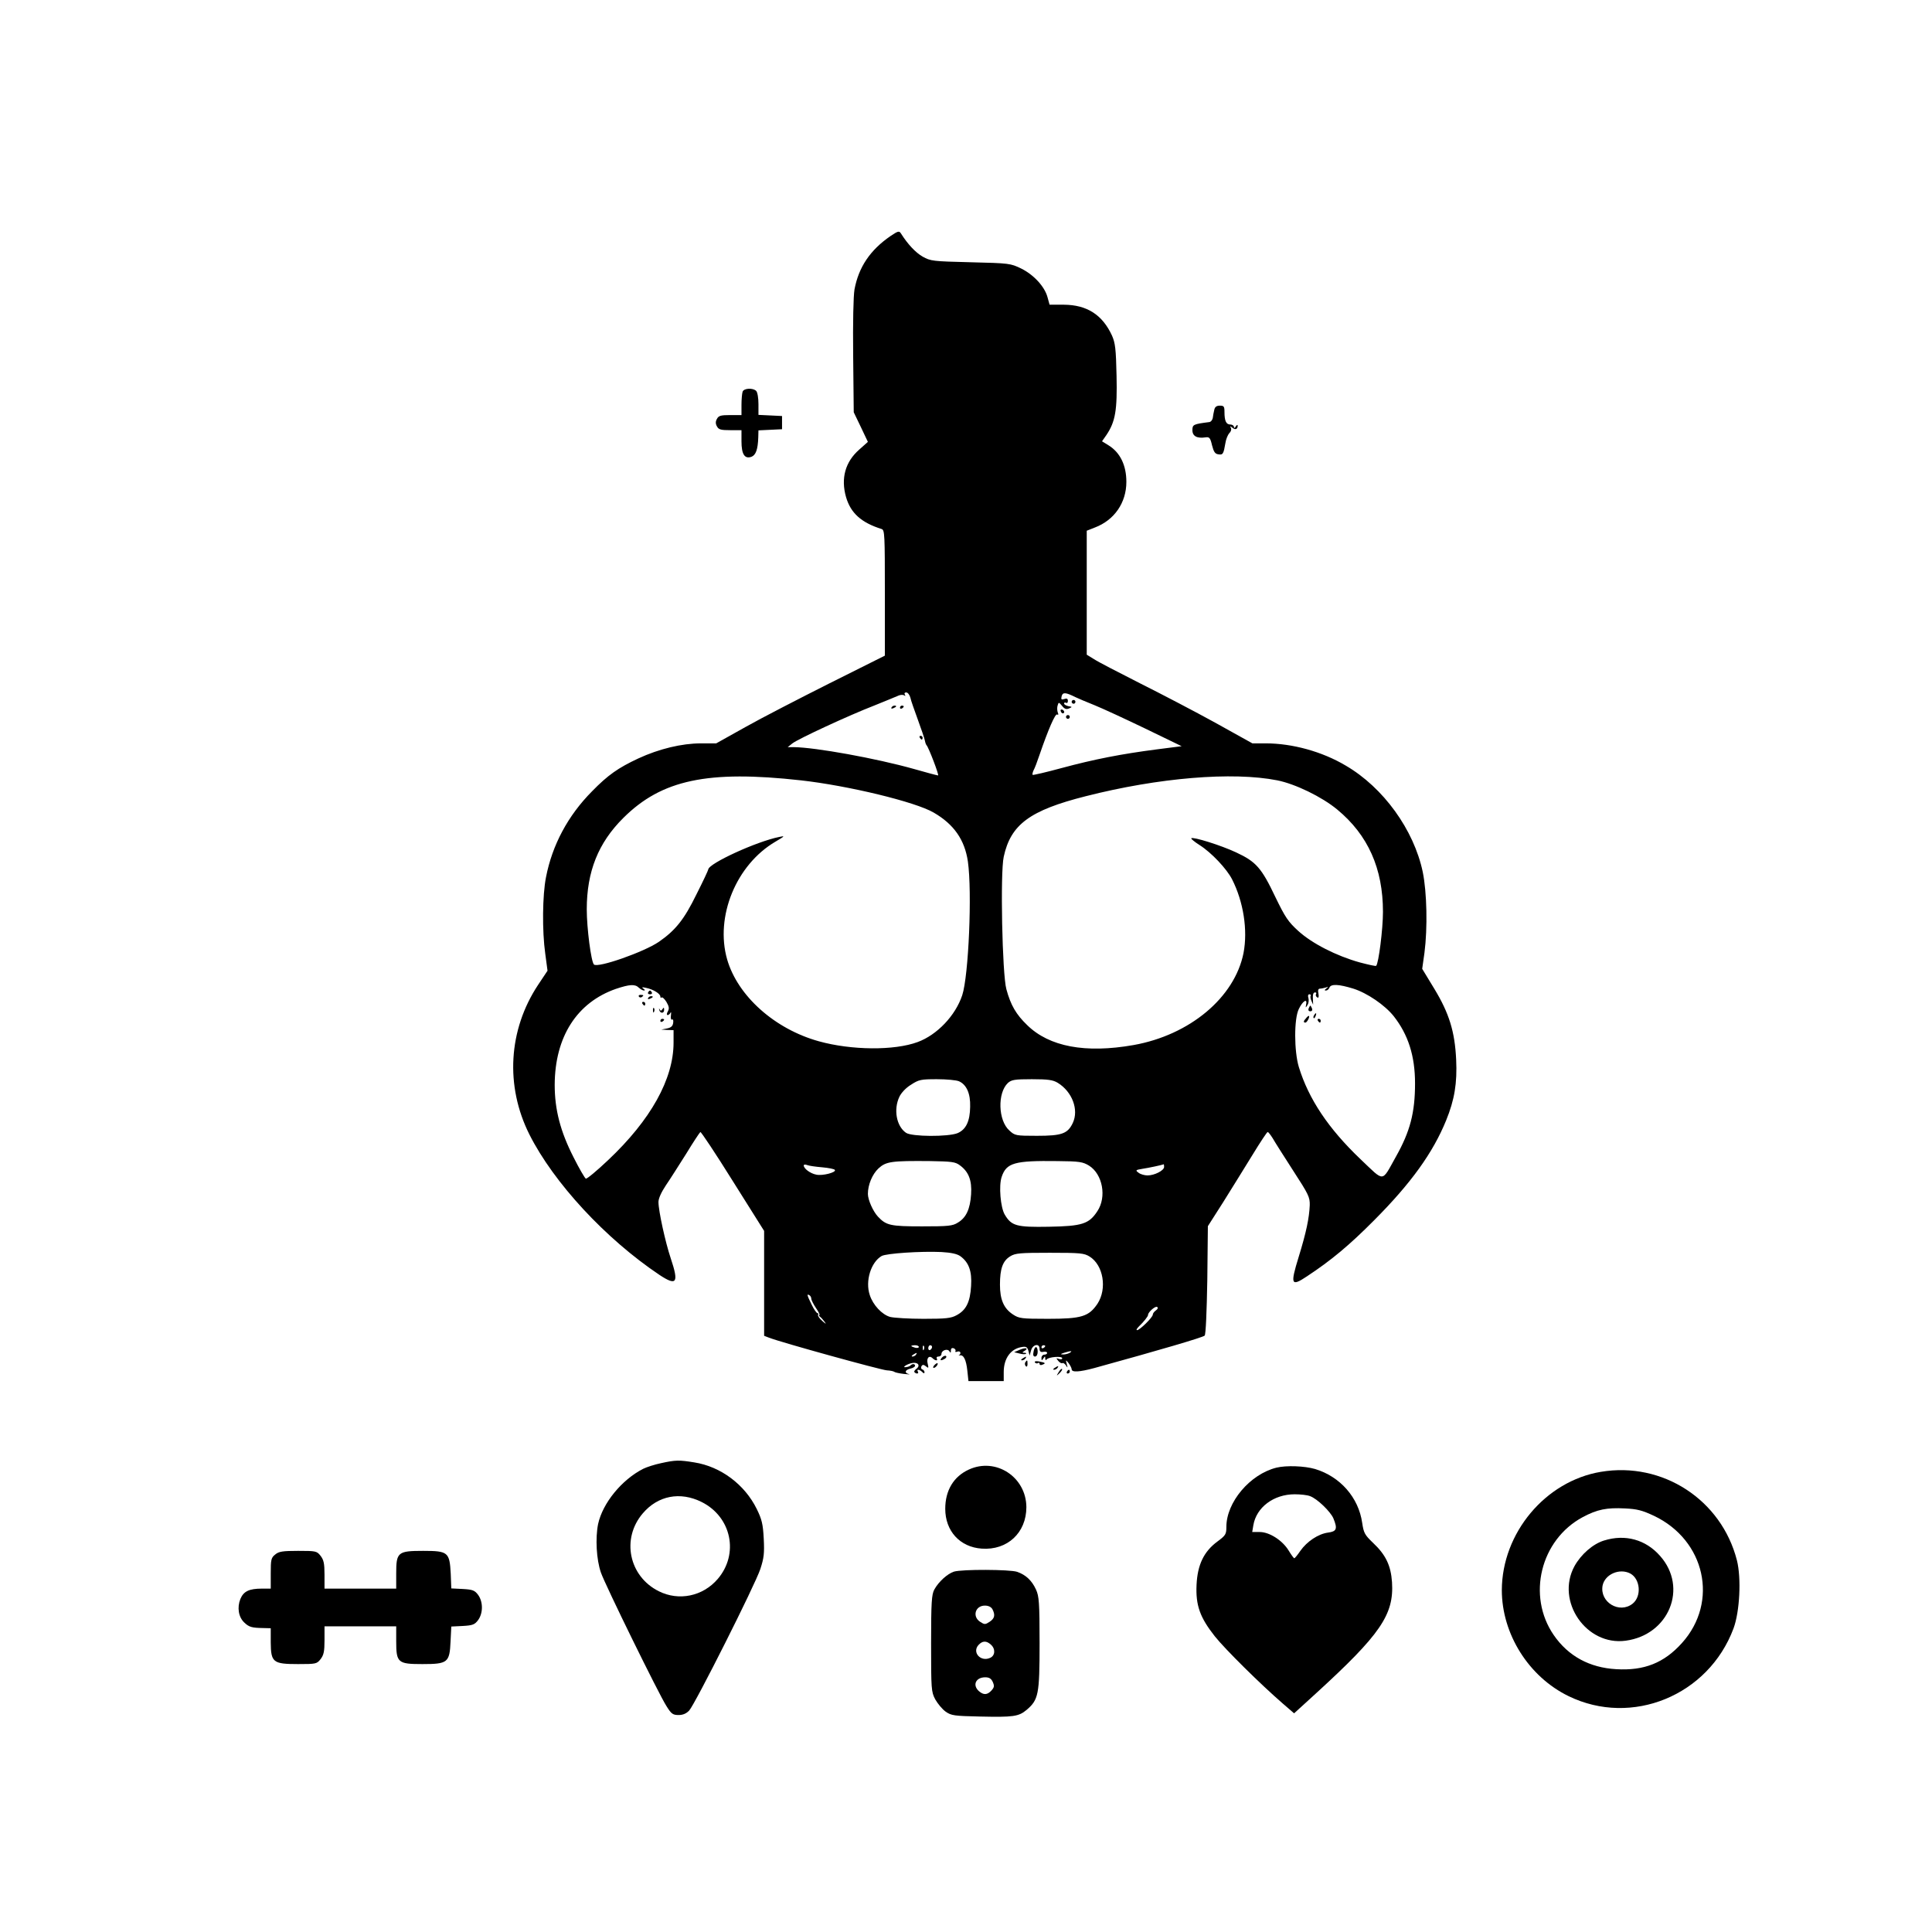 <?xml version="1.0" standalone="no"?>
<!DOCTYPE svg PUBLIC "-//W3C//DTD SVG 20010904//EN"
 "http://www.w3.org/TR/2001/REC-SVG-20010904/DTD/svg10.dtd">
<svg version="1.0" xmlns="http://www.w3.org/2000/svg"
 width="1024pt" height="1024pt" viewBox="0 0 1024 1024"
 preserveAspectRatio="xMidYMid meet">

<g transform="translate(0,1024) scale(0.1,-0.1)"
fill="#000000" stroke="none">
<path d="M4720 8989 c-108 -74 -169 -165 -191 -283 -6 -36 -9 -172 -7 -355 l3
-296 38 -79 37 -78 -46 -41 c-74 -65 -98 -152 -70 -251 25 -86 81 -136 189
-170 16 -5 17 -30 17 -338 l0 -333 -292 -146 c-161 -81 -363 -185 -448 -233
l-154 -86 -81 0 c-101 0 -222 -29 -332 -80 -107 -50 -161 -88 -245 -174 -128
-129 -211 -285 -244 -455 -19 -94 -21 -286 -4 -406 l12 -90 -50 -75 c-158
-239 -175 -536 -46 -793 129 -256 404 -553 689 -744 92 -61 104 -43 60 88 -28
83 -65 251 -65 298 0 19 15 52 39 88 22 32 70 108 108 168 37 61 71 112 75
115 3 3 81 -114 172 -260 l166 -264 0 -278 0 -278 26 -10 c67 -26 593 -171
624 -173 19 -1 37 -5 40 -8 3 -3 25 -8 50 -11 25 -3 37 -3 28 -1 -26 6 -22 22
7 29 14 3 25 10 25 15 0 11 -14 12 -24 2 -3 -4 -14 -8 -23 -9 -25 -4 -1 14 28
21 33 8 50 -12 26 -30 -9 -7 -14 -15 -10 -18 10 -11 25 -8 18 3 -9 14 8 13 23
-2 8 -8 12 -9 12 -1 0 6 -5 13 -12 15 -6 2 -8 10 -4 17 6 9 11 9 24 -1 13 -11
15 -10 9 14 -8 30 8 47 26 29 14 -14 30 -15 22 -1 -3 6 1 10 9 10 9 0 16 6 16
14 0 19 32 30 42 14 6 -10 8 -9 8 4 0 11 5 15 15 12 8 -4 12 -10 9 -15 -3 -5
2 -6 10 -3 16 6 23 -10 9 -19 -5 -2 -3 -2 4 -1 20 5 34 -23 40 -80 l6 -56 93
0 94 0 0 48 c0 73 38 125 99 133 20 3 26 -1 32 -21 l6 -25 8 28 c9 32 45 39
45 8 0 -14 6 -19 20 -16 11 2 20 0 20 -6 0 -5 -7 -9 -15 -9 -8 0 -15 -8 -15
-17 0 -15 2 -16 10 -3 9 13 10 13 10 0 0 -9 3 -11 8 -5 10 13 82 19 82 6 0 -6
-8 -7 -17 -4 -16 6 -16 5 -4 -10 7 -9 17 -14 22 -12 4 3 13 -3 19 -12 9 -15
10 -14 4 7 -6 24 -6 24 10 5 8 -11 16 -26 16 -32 0 -18 42 -15 120 6 349 96
574 162 585 172 6 6 11 125 14 295 l3 285 81 127 c44 70 113 182 155 250 41
67 77 122 81 122 4 0 15 -15 26 -32 10 -18 59 -95 108 -171 83 -128 90 -142
89 -185 -3 -68 -18 -142 -59 -275 -45 -146 -40 -158 44 -102 129 85 225 165
358 299 194 195 310 356 380 528 44 108 59 197 53 322 -7 148 -37 245 -115
374 l-65 107 12 85 c17 132 13 320 -9 428 -47 224 -209 448 -408 564 -126 75
-284 118 -425 118 l-70 0 -196 109 c-109 60 -289 154 -401 210 -112 57 -221
113 -242 127 l-39 24 0 329 0 328 43 17 c103 39 167 131 167 242 0 88 -33 156
-95 194 l-34 21 23 33 c48 71 58 132 54 314 -3 143 -7 174 -24 213 -51 111
-133 163 -255 164 l-76 0 -11 40 c-15 56 -73 119 -140 152 -56 27 -62 28 -267
33 -201 5 -212 6 -255 30 -38 22 -79 66 -115 123 -9 14 -15 13 -55 -14z m105
-2446 c3 -16 22 -68 40 -118 18 -49 35 -99 37 -110 2 -11 6 -22 9 -25 10 -9
68 -160 61 -160 -4 0 -61 15 -127 34 -202 57 -525 115 -638 116 l-32 0 25 20
c31 24 298 148 435 201 55 22 110 45 122 50 11 6 27 8 34 4 8 -5 10 -4 5 3 -4
7 -1 12 7 12 8 0 18 -12 22 -27z m875 2 c14 -7 60 -26 102 -43 42 -17 163 -73
269 -124 l192 -93 -133 -17 c-185 -24 -330 -52 -504 -99 -81 -22 -150 -38
-153 -36 -2 3 0 13 5 24 6 10 20 47 32 83 46 134 83 219 93 213 7 -4 8 0 3 12
-3 10 -4 26 0 37 5 17 6 17 23 -3 13 -17 23 -20 37 -14 18 8 18 9 -3 12 -13 3
-23 9 -23 14 0 6 5 7 10 4 6 -3 10 1 10 10 0 12 -6 15 -19 10 -16 -5 -18 -2
-14 15 6 22 21 21 73 -5z m-1455 -441 c250 -28 607 -114 704 -171 107 -62 164
-144 181 -259 23 -162 4 -606 -30 -709 -36 -108 -133 -210 -236 -248 -124 -46
-351 -44 -524 4 -234 65 -430 240 -486 434 -65 227 48 502 256 624 51 30 52
32 20 25 -120 -24 -373 -140 -376 -172 0 -4 -28 -64 -63 -133 -65 -133 -111
-190 -199 -251 -79 -54 -324 -140 -344 -120 -15 15 -38 193 -38 292 0 201 61
353 194 485 203 202 447 254 941 199z m2525 0 c95 -19 236 -87 318 -155 163
-135 242 -312 242 -542 0 -92 -23 -273 -36 -286 -2 -3 -41 6 -87 18 -125 35
-252 100 -325 166 -55 50 -70 73 -122 180 -74 156 -103 188 -208 237 -81 38
-229 84 -238 75 -3 -2 17 -19 44 -36 63 -40 143 -125 172 -181 61 -120 84
-270 61 -391 -47 -236 -285 -435 -583 -488 -255 -45 -447 -9 -564 106 -58 56
-87 105 -110 190 -22 79 -33 618 -14 702 37 171 138 246 435 321 385 98 777
131 1015 84z m-3384 -1099 c9 -8 21 -15 27 -15 7 0 6 4 -3 10 -11 8 -7 9 15 4
38 -8 75 -31 75 -46 0 -6 3 -8 7 -5 3 4 15 -7 25 -23 14 -24 16 -35 8 -50 -7
-12 -7 -20 -1 -20 5 0 12 6 15 13 3 6 4 0 2 -15 -2 -15 1 -25 6 -22 5 4 8 -4
6 -17 -2 -17 -11 -26 -33 -30 l-30 -6 33 -2 32 -1 0 -66 c0 -193 -121 -410
-347 -623 -59 -56 -112 -100 -118 -98 -5 2 -35 53 -65 113 -70 137 -100 253
-100 384 1 255 118 437 325 509 72 24 101 26 121 6z m3787 -5 c73 -23 167 -87
214 -146 77 -98 113 -211 113 -356 0 -155 -26 -255 -101 -388 -78 -139 -58
-137 -188 -14 -170 162 -275 319 -327 489 -25 83 -26 255 0 307 20 42 46 59
39 25 -4 -20 -3 -20 7 -4 6 9 8 26 5 37 -4 12 -2 20 5 20 6 0 9 -3 7 -7 -3 -5
-1 -17 4 -28 l9 -20 -1 20 c-2 35 1 45 12 45 5 0 8 -4 4 -9 -3 -5 0 -13 6 -17
8 -5 10 1 7 20 -4 17 -1 26 8 26 7 0 21 3 31 6 15 5 15 4 3 -5 -11 -8 -11 -11
-2 -11 7 0 15 7 18 15 8 21 49 19 127 -5z m-2090 -491 c40 -18 61 -65 59 -135
-1 -77 -22 -121 -67 -140 -50 -20 -243 -19 -273 2 -51 35 -67 124 -35 191 10
21 35 48 62 64 41 27 53 29 137 29 51 0 104 -5 117 -11z m523 -8 c77 -47 113
-143 80 -213 -27 -57 -58 -68 -190 -68 -112 0 -117 1 -146 28 -60 53 -64 199
-8 252 19 17 36 20 127 20 87 0 112 -4 137 -19z m-519 -437 c47 -34 65 -80 60
-154 -5 -78 -26 -124 -70 -150 -28 -18 -51 -20 -190 -20 -168 0 -190 5 -234
52 -26 28 -53 89 -53 120 0 48 23 104 56 135 40 37 69 41 276 39 111 -2 131
-4 155 -22z m685 -2 c72 -45 95 -166 44 -242 -44 -67 -80 -79 -257 -82 -171
-3 -198 4 -234 65 -22 38 -32 152 -16 199 25 75 68 87 296 84 116 -1 134 -4
167 -24z m-1414 -9 c34 -3 65 -9 67 -14 8 -13 -65 -32 -98 -25 -32 6 -67 32
-67 49 0 5 8 6 18 2 9 -4 45 -9 80 -12z m1812 2 c0 -19 -51 -45 -88 -45 -15 0
-37 6 -47 14 -18 13 -17 15 20 21 33 5 104 20 113 24 1 1 2 -6 2 -14z m-1080
-473 c45 -33 62 -79 57 -158 -5 -85 -26 -128 -77 -155 -29 -16 -57 -19 -175
-19 -77 0 -157 5 -177 10 -43 12 -91 63 -108 116 -25 74 6 174 63 207 26 14
208 26 317 21 52 -3 83 -10 100 -22z m685 -2 c73 -45 94 -170 42 -250 -46 -68
-84 -80 -263 -80 -141 0 -153 2 -185 23 -49 32 -69 79 -69 158 0 85 15 126 54
150 27 17 52 19 210 19 162 0 182 -2 211 -20z m-1475 -223 c0 -7 11 -29 25
-50 14 -20 22 -37 18 -37 -4 0 -3 -4 2 -8 6 -4 17 -16 25 -27 11 -15 8 -14
-12 4 -15 13 -25 28 -22 32 3 5 1 9 -3 9 -5 0 -19 20 -31 45 -25 51 -27 59
-12 50 6 -3 10 -12 10 -18z m1827 -62 c-10 -7 -17 -17 -17 -23 0 -14 -69 -82
-83 -82 -6 0 -2 8 9 19 27 26 50 55 49 62 0 14 38 48 48 42 6 -4 4 -11 -6 -18z
m-1257 -194 c0 -5 -9 -7 -20 -4 -11 3 -20 7 -20 9 0 2 9 4 20 4 11 0 20 -4 20
-9z m27 -13 c-3 -8 -6 -5 -6 6 -1 11 2 17 5 13 3 -3 4 -12 1 -19z m43 13 c0
-6 -4 -13 -10 -16 -5 -3 -10 1 -10 9 0 9 5 16 10 16 6 0 10 -4 10 -9z m600 5
c0 -3 -4 -8 -10 -11 -5 -3 -10 -1 -10 4 0 6 5 11 10 11 6 0 10 -2 10 -4z m130
-36 c-8 -5 -24 -9 -35 -9 -16 1 -16 2 5 9 35 11 48 11 30 0z m-815 -10 c-3 -5
-12 -10 -18 -10 -7 0 -6 4 3 10 19 12 23 12 15 0z"/>
<path d="M4725 6490 c-3 -6 1 -7 9 -4 18 7 21 14 7 14 -6 0 -13 -4 -16 -10z"/>
<path d="M4770 6489 c0 -5 5 -7 10 -4 6 3 10 8 10 11 0 2 -4 4 -10 4 -5 0 -10
-5 -10 -11z"/>
<path d="M4875 6330 c3 -5 8 -10 11 -10 2 0 4 5 4 10 0 6 -5 10 -11 10 -5 0
-7 -4 -4 -10z"/>
<path d="M5680 6520 c0 -5 5 -10 10 -10 6 0 10 5 10 10 0 6 -4 10 -10 10 -5 0
-10 -4 -10 -10z"/>
<path d="M5622 6471 c2 -7 7 -12 11 -12 12 1 9 15 -3 20 -7 2 -11 -2 -8 -8z"/>
<path d="M5650 6440 c0 -5 5 -10 10 -10 6 0 10 5 10 10 0 6 -4 10 -10 10 -5 0
-10 -4 -10 -10z"/>
<path d="M3435 4980 c-3 -5 1 -10 10 -10 9 0 13 5 10 10 -3 6 -8 10 -10 10 -2
0 -7 -4 -10 -10z"/>
<path d="M3386 4958 c3 -5 10 -6 15 -3 13 9 11 12 -6 12 -8 0 -12 -4 -9 -9z"/>
<path d="M3435 4950 c-3 -6 1 -7 9 -4 18 7 21 14 7 14 -6 0 -13 -4 -16 -10z"/>
<path d="M3405 4920 c3 -5 8 -10 11 -10 2 0 4 5 4 10 0 6 -5 10 -11 10 -5 0
-7 -4 -4 -10z"/>
<path d="M3461 4884 c0 -11 3 -14 6 -6 3 7 2 16 -1 19 -3 4 -6 -2 -5 -13z"/>
<path d="M3494 4888 c4 -20 26 -21 26 -1 0 14 -2 15 -9 4 -6 -9 -10 -10 -14
-2 -4 8 -5 8 -3 -1z"/>
<path d="M3500 4829 c0 -5 5 -7 10 -4 6 3 10 8 10 11 0 2 -4 4 -10 4 -5 0 -10
-5 -10 -11z"/>
<path d="M6936 4895 c-3 -9 0 -15 9 -15 9 0 12 6 9 15 -4 8 -7 15 -9 15 -2 0
-5 -7 -9 -15z"/>
<path d="M6965 4859 c-4 -6 -5 -12 -2 -15 2 -3 7 2 10 11 7 17 1 20 -8 4z"/>
<path d="M6923 4844 c-15 -16 -16 -24 -4 -24 8 0 24 30 19 35 -2 2 -9 -3 -15
-11z"/>
<path d="M6985 4830 c3 -5 8 -10 11 -10 2 0 4 5 4 10 0 6 -5 10 -11 10 -5 0
-7 -4 -4 -10z"/>
<path d="M3936 8164 c-3 -9 -6 -40 -6 -70 l0 -54 -60 0 c-49 0 -61 -3 -70 -20
-8 -14 -8 -26 0 -40 9 -17 21 -20 70 -20 l60 0 0 -59 c0 -69 17 -95 53 -82 23
9 34 39 36 103 l1 37 63 3 62 3 0 35 0 35 -62 3 -63 3 0 57 c0 32 -5 63 -12
70 -17 17 -65 15 -72 -4z"/>
<path d="M6436 8068 c-3 -13 -7 -32 -8 -43 -2 -11 -10 -21 -18 -22 -85 -11
-90 -13 -90 -43 0 -32 25 -45 70 -38 20 3 25 -3 34 -42 9 -35 16 -46 34 -48
24 -4 27 2 37 60 3 21 13 44 21 53 9 8 12 20 8 27 -6 10 -5 11 8 1 15 -13 28
-8 28 11 0 6 -5 4 -10 -4 -6 -10 -10 -11 -10 -2 0 6 -9 12 -19 12 -22 0 -31
19 -31 66 0 30 -3 34 -25 34 -17 0 -26 -7 -29 -22z"/>
<path d="M5405 3086 l-30 -13 29 -7 c15 -4 31 -5 34 -1 3 3 -1 5 -9 5 -12 0
-12 2 1 10 24 15 7 19 -25 6z"/>
<path d="M5478 3075 c-4 -17 -1 -25 8 -25 8 0 14 11 14 25 0 14 -4 25 -9 25
-5 0 -11 -11 -13 -25z"/>
<path d="M4992 3044 c-14 -16 -5 -18 17 -5 7 5 9 11 5 14 -5 3 -15 -1 -22 -9z"/>
<path d="M5420 3040 c-9 -6 -10 -10 -3 -10 6 0 15 5 18 10 8 12 4 12 -15 0z"/>
<path d="M5434 3019 c-3 -6 -2 -15 3 -20 5 -5 9 -1 9 11 0 23 -2 24 -12 9z"/>
<path d="M5485 3019 c4 -5 11 -7 16 -4 5 4 9 2 9 -4 0 -6 7 -8 15 -4 20 7 16
11 -18 17 -16 3 -25 1 -22 -5z"/>
<path d="M4952 3004 c-7 -8 -8 -14 -3 -14 10 0 25 19 20 25 -2 1 -10 -3 -17
-11z"/>
<path d="M5590 2990 c-9 -6 -10 -10 -3 -10 6 0 15 5 18 10 8 12 4 12 -15 0z"/>
<path d="M5611 2967 c-13 -21 -12 -21 5 -5 10 10 16 20 13 22 -3 3 -11 -5 -18
-17z"/>
<path d="M5655 2970 c-3 -5 -1 -10 4 -10 6 0 11 5 11 10 0 6 -2 10 -4 10 -3 0
-8 -4 -11 -10z"/>
<path d="M3504 2485 c-34 -7 -77 -21 -95 -30 -114 -58 -215 -182 -239 -293
-15 -75 -9 -188 15 -257 22 -64 307 -645 347 -707 26 -42 34 -48 65 -48 23 0
41 8 56 24 31 34 350 667 377 750 19 58 22 83 18 161 -4 77 -10 102 -37 157
-64 130 -191 225 -331 247 -80 13 -99 13 -176 -4z m215 -206 c158 -79 199
-275 85 -408 -79 -92 -206 -118 -312 -65 -159 79 -200 279 -85 413 80 94 198
117 312 60z"/>
<path d="M5135 2451 c-81 -37 -125 -111 -125 -208 0 -118 78 -203 193 -211
136 -10 237 84 237 220 -1 160 -162 265 -305 199z"/>
<path d="M6765 2461 c-140 -35 -265 -183 -265 -314 0 -39 -4 -45 -47 -77 -72
-53 -106 -123 -111 -230 -5 -109 18 -173 97 -273 56 -70 241 -253 361 -357
l59 -51 113 103 c345 315 417 420 406 592 -6 88 -33 145 -100 208 -45 43 -50
53 -58 106 -19 135 -117 246 -250 286 -55 16 -152 20 -205 7z m179 -151 c38
-14 107 -81 123 -117 23 -56 18 -70 -28 -76 -52 -7 -112 -47 -147 -97 -15 -22
-29 -39 -32 -39 -3 0 -16 18 -30 41 -33 54 -102 98 -153 98 l-40 0 6 36 c16
95 108 164 219 164 31 0 68 -4 82 -10z"/>
<path d="M8485 2439 c-294 -49 -524 -324 -525 -627 0 -232 142 -459 354 -562
335 -163 741 3 874 359 33 89 42 266 18 361 -82 321 -394 524 -721 469z m281
-233 c272 -129 345 -456 149 -674 -95 -106 -201 -148 -349 -139 -141 8 -254
69 -331 181 -143 208 -70 505 154 625 77 41 127 51 224 46 64 -3 91 -10 153
-39z"/>
<path d="M8502 2075 c-59 -18 -122 -73 -157 -136 -101 -186 63 -424 272 -395
229 31 331 281 182 449 -76 87 -185 117 -297 82z m139 -175 c53 -29 61 -121
12 -160 -70 -55 -175 8 -159 96 12 60 90 94 147 64z"/>
<path d="M1459 2001 c-22 -17 -24 -27 -24 -100 l0 -81 -47 0 c-67 0 -97 -14
-114 -55 -18 -45 -10 -96 21 -125 25 -24 40 -28 100 -29 l40 -1 0 -76 c1 -105
12 -114 145 -114 95 0 99 1 119 26 17 22 21 41 21 100 l0 74 190 0 190 0 0
-80 c0 -113 9 -120 139 -120 134 0 144 8 149 119 l4 80 61 3 c52 3 63 7 81 31
27 37 27 97 0 134 -18 24 -29 28 -81 31 l-61 3 -3 78 c-6 114 -14 121 -146
121 -135 0 -143 -7 -143 -120 l0 -80 -190 0 -190 0 0 74 c0 59 -4 78 -21 100
-20 25 -24 26 -119 26 -81 0 -102 -3 -121 -19z"/>
<path d="M5056 1910 c-34 -11 -81 -53 -104 -95 -14 -26 -17 -67 -17 -285 0
-245 1 -257 22 -297 13 -23 37 -52 55 -65 30 -21 45 -23 182 -26 177 -4 205 0
247 35 63 54 69 80 69 353 0 217 -3 250 -19 285 -22 48 -54 78 -100 94 -39 13
-292 14 -335 1z m204 -199 c16 -31 12 -49 -15 -67 -23 -15 -27 -15 -50 0 -43
28 -26 86 25 86 19 0 33 -7 40 -19z m-8 -188 c25 -22 23 -58 -4 -70 -50 -23
-97 29 -62 68 21 23 42 24 66 2z m10 -198 c9 -21 8 -28 -7 -45 -22 -24 -42
-25 -67 -3 -35 32 -16 73 34 73 21 0 32 -7 40 -25z"/>
</g>
</svg>
